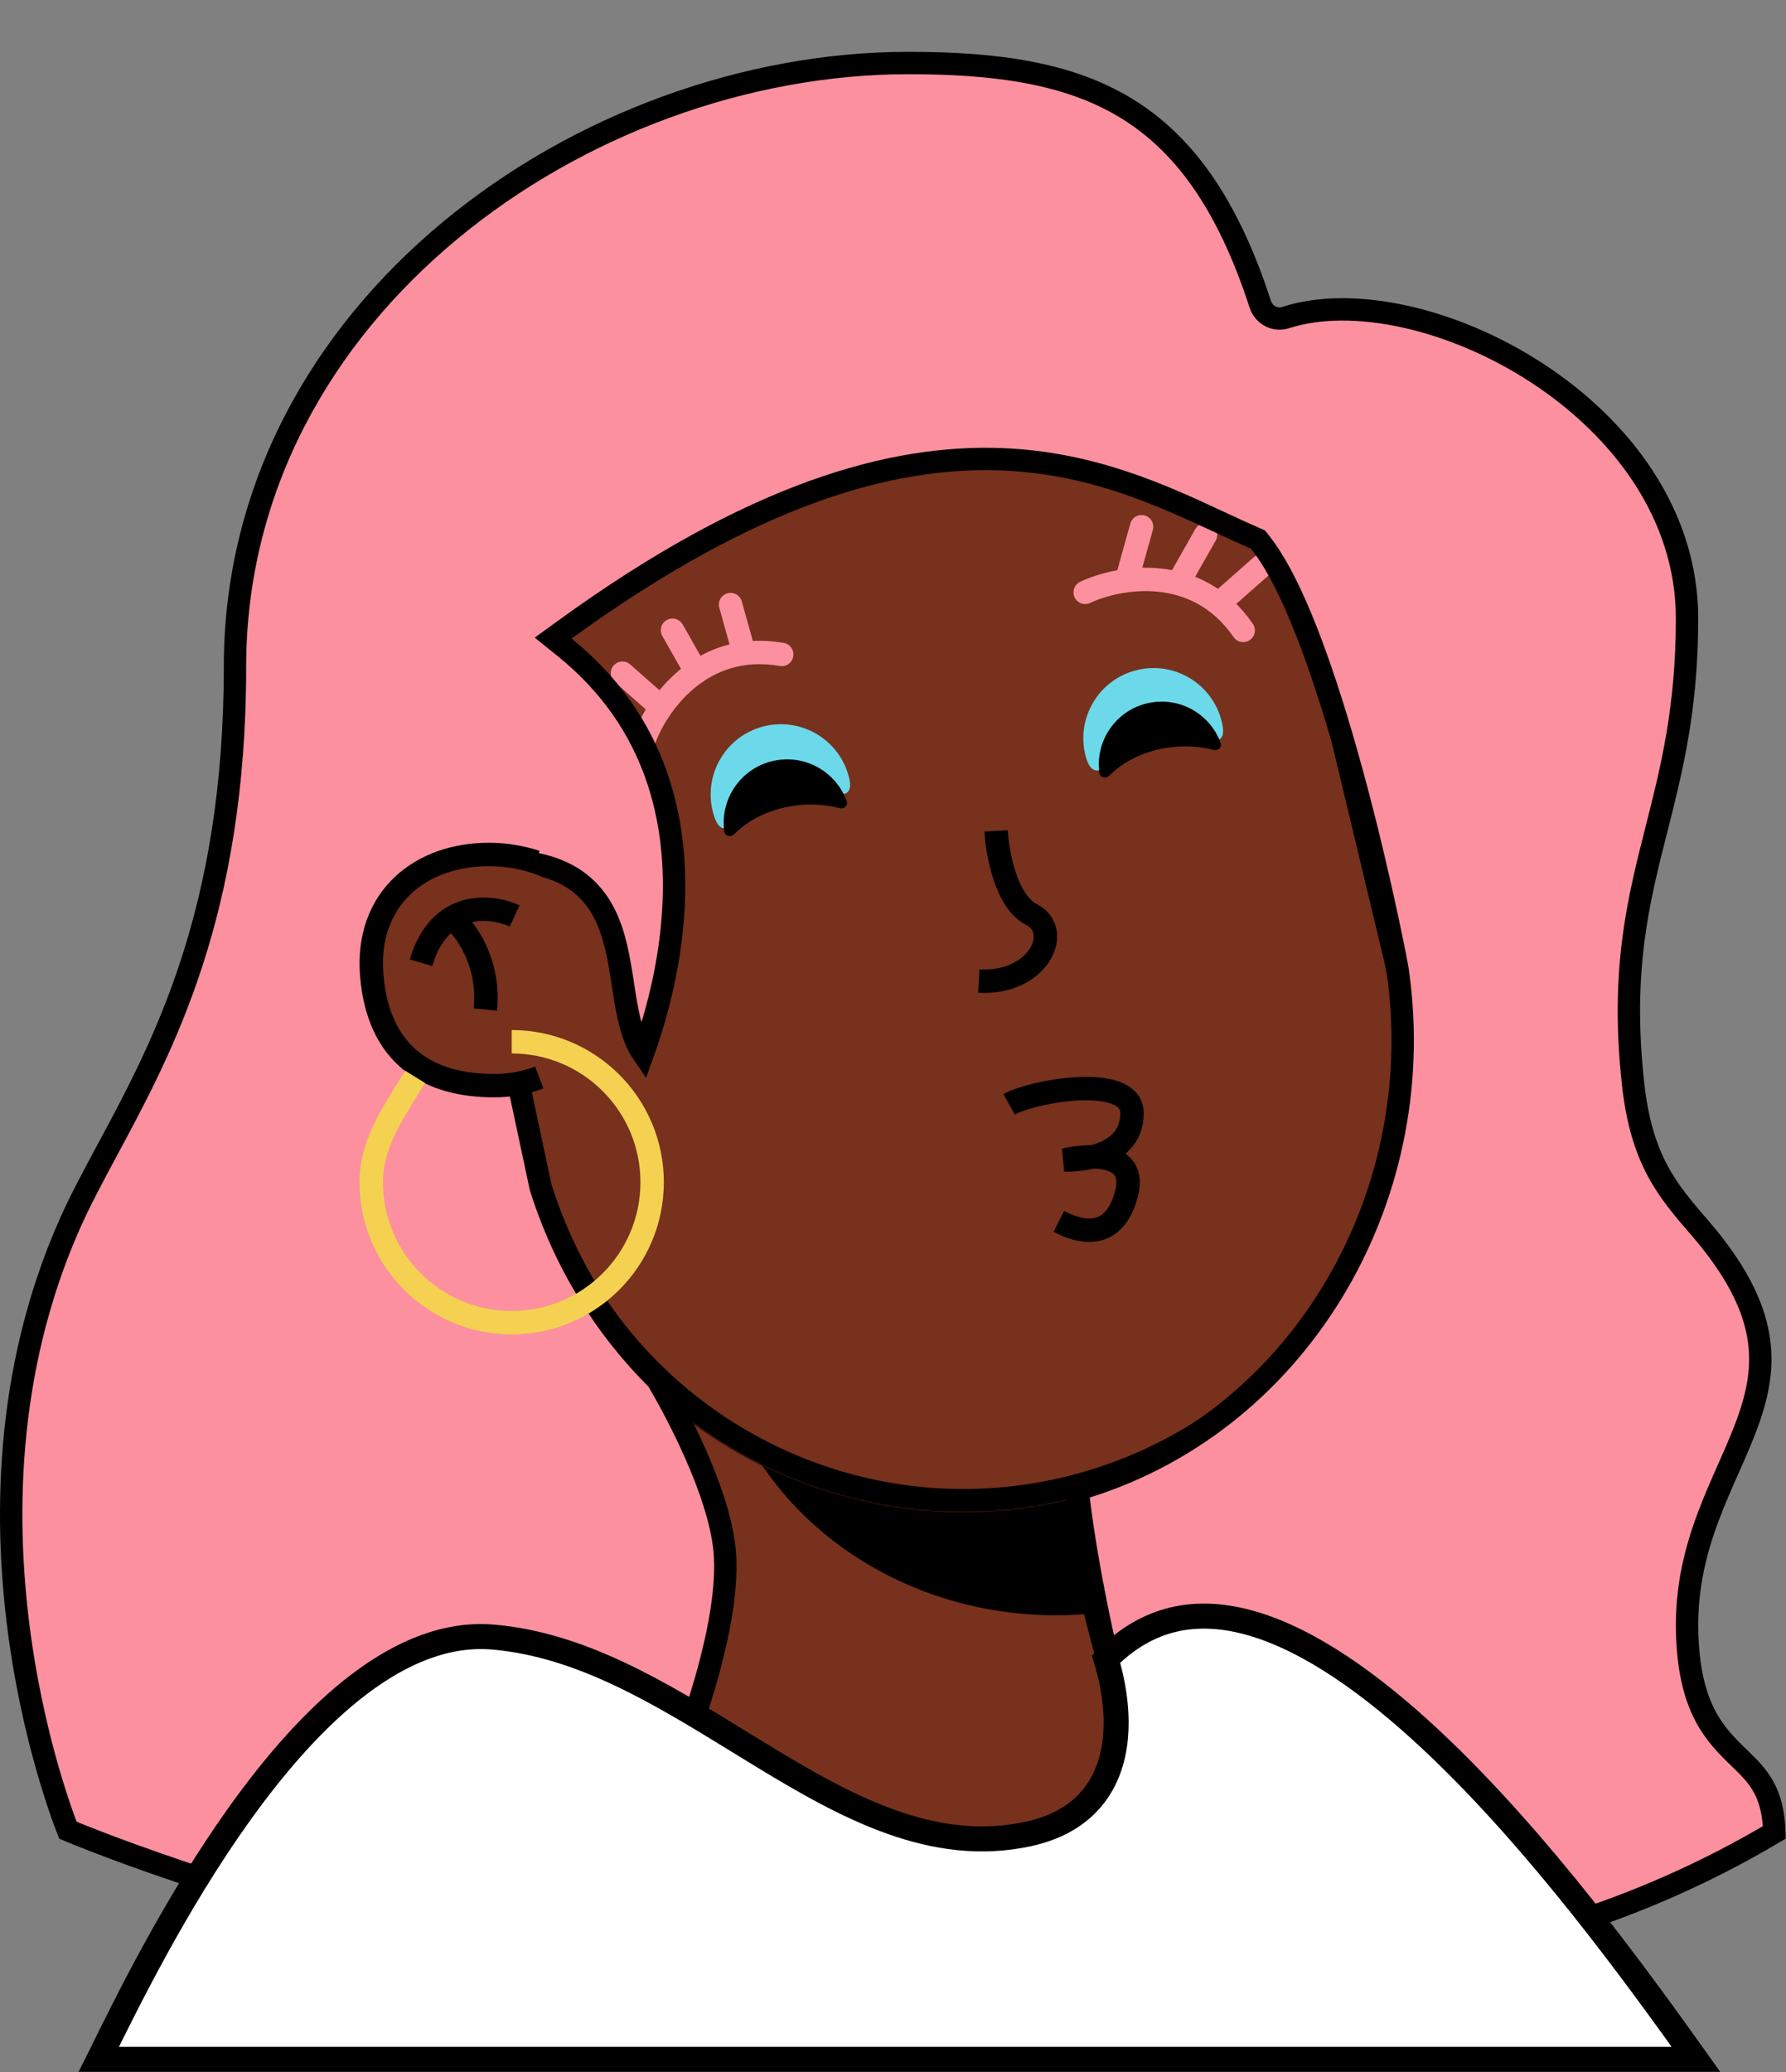 <svg width="1118" height="1297" viewBox="0 0 1118 1297" fill="none" xmlns="http://www.w3.org/2000/svg">
<rect x="0" y="0" width="1118" height="1297" fill="#808080" stroke="none"/>
<path d="M770.772 1250.85C718.023 1177.59 676.751 999.311 671.867 928.49L420.941 820.426L316.541 1250.85H770.772Z" fill="#FC909F" stroke="black" stroke-width="14.653"/>
<mask id="mask0_262_655" style="mask-type:alpha" maskUnits="userSpaceOnUse" x="316" y="820" width="455" height="431">
<path d="M770.772 1250.85C718.023 1177.59 676.751 999.311 671.867 928.49L420.941 820.426L316.541 1250.85H770.772Z" fill="#FFEDEF"/>
</mask>
<g mask="url(#mask0_262_655)">
<ellipse cx="660.994" cy="813.225" rx="216.126" ry="197.811" fill="black"/>
</g>
<g clip-path="url(#clip0_262_655)">
<path d="M770.877 1214.34C718.127 1141.08 676.856 999.435 671.971 928.614L421.045 820.55L316.645 1214.34H770.877Z" fill="#77311D" stroke="black" stroke-width="14.653"/>
<mask id="mask1_262_655" style="mask-type:alpha" maskUnits="userSpaceOnUse" x="316" y="820" width="455" height="431">
<path d="M770.877 1250.97C718.127 1177.71 676.856 999.435 671.971 928.614L421.045 820.55L316.645 1250.97H770.877Z" fill="#AC6651"/>
</mask>
<g mask="url(#mask1_262_655)">
<g style="mix-blend-mode:multiply">
<ellipse cx="660.982" cy="813.223" rx="216.126" ry="197.811" fill="black"/>
</g>
</g>
<mask id="path-7-inside-1_262_655" fill="white">
<path fill-rule="evenodd" clip-rule="evenodd" d="M880.357 596.797C880.257 596.372 880.157 595.947 880.055 595.522C879.953 595.097 879.85 594.672 879.747 594.248L819.682 343.552C819.623 343.305 819.565 343.057 819.505 342.81C819.446 342.563 819.387 342.316 819.327 342.07L819.06 340.954L819.054 340.955C781.624 189.136 628.59 95.786 476.297 132.274C324.004 168.762 229.889 321.327 265.322 473.624L265.315 473.626L327.556 733.41L327.607 733.397C366.447 883.237 518.348 974.95 669.519 938.731C820.689 902.511 914.536 751.92 881.256 600.748L881.301 600.737L880.357 596.797Z"/>
</mask>
<path fill-rule="evenodd" clip-rule="evenodd" d="M880.357 596.797C880.257 596.372 880.157 595.947 880.055 595.522C879.953 595.097 879.85 594.672 879.747 594.248L819.682 343.552C819.623 343.305 819.565 343.057 819.505 342.81C819.446 342.563 819.387 342.316 819.327 342.07L819.06 340.954L819.054 340.955C781.624 189.136 628.59 95.786 476.297 132.274C324.004 168.762 229.889 321.327 265.322 473.624L265.315 473.626L327.556 733.41L327.607 733.397C366.447 883.237 518.348 974.95 669.519 938.731C820.689 902.511 914.536 751.92 881.256 600.748L881.301 600.737L880.357 596.797Z" fill="#77311D"/>
<path d="M880.357 596.797L866.093 600.147L866.1 600.179L866.108 600.211L880.357 596.797ZM880.055 595.522L894.304 592.108L894.304 592.107L880.055 595.522ZM879.747 594.248L865.497 597.663L865.505 597.694L865.513 597.726L879.747 594.248ZM819.682 343.552L805.424 346.929L805.428 346.947L805.433 346.966L819.682 343.552ZM819.327 342.07L805.078 345.483L805.082 345.502L805.087 345.521L819.327 342.07ZM819.06 340.954L833.309 337.54L829.9 323.31L815.666 326.7L819.06 340.954ZM819.054 340.955L804.828 344.462L808.307 358.576L822.448 355.209L819.054 340.955ZM476.297 132.274L479.711 146.523L479.711 146.523L476.297 132.274ZM265.322 473.624L268.753 487.87L282.888 484.465L279.593 470.304L265.322 473.624ZM265.315 473.626L261.883 459.381L247.655 462.809L251.065 477.04L265.315 473.626ZM327.556 733.41L313.307 736.824L316.72 751.07L330.967 747.66L327.556 733.41ZM327.607 733.397L341.791 729.721L338.183 715.8L324.197 719.147L327.607 733.397ZM669.519 938.731L666.105 924.481L666.105 924.481L669.519 938.731ZM881.256 600.748L877.843 586.498L863.853 589.849L866.946 603.898L881.256 600.748ZM881.301 600.737L884.715 614.987L898.965 611.573L895.551 597.323L881.301 600.737ZM894.622 593.447C894.517 593.001 894.411 592.555 894.304 592.108L865.806 598.936C865.902 599.339 865.998 599.742 866.093 600.147L894.622 593.447ZM894.304 592.107C894.197 591.661 894.089 591.216 893.981 590.771L865.513 597.726C865.611 598.129 865.709 598.533 865.806 598.936L894.304 592.107ZM805.433 346.966L865.497 597.663L893.996 590.834L833.931 340.138L805.433 346.966ZM833.94 340.174C833.879 339.916 833.817 339.656 833.755 339.396L805.256 346.225C805.312 346.459 805.368 346.693 805.424 346.929L833.94 340.174ZM833.755 339.396C833.693 339.137 833.63 338.877 833.567 338.618L805.087 345.521C805.143 345.755 805.2 345.99 805.256 346.225L833.755 339.396ZM804.81 344.368L805.078 345.483L833.576 338.656L833.309 337.54L804.81 344.368ZM822.448 355.209L822.453 355.208L815.666 326.7L815.661 326.701L822.448 355.209ZM833.281 337.447C793.924 177.813 633.014 79.659 472.883 118.025L479.711 146.523C624.165 111.913 769.324 200.459 804.828 344.462L833.281 337.447ZM472.883 118.025C312.751 156.391 213.793 316.808 251.05 476.945L279.593 470.304C245.984 325.847 335.256 181.134 479.711 146.523L472.883 118.025ZM268.746 487.871L268.753 487.87L261.89 459.379L261.883 459.381L268.746 487.871ZM341.806 729.996L279.564 470.212L251.065 477.04L313.307 736.824L341.806 729.996ZM324.197 719.147L324.146 719.159L330.967 747.66L331.018 747.648L324.197 719.147ZM313.423 737.074C354.264 894.631 513.981 991.063 672.933 952.98L666.105 924.481C522.716 958.836 378.631 871.844 341.791 729.721L313.423 737.074ZM672.933 952.98C831.885 914.896 930.56 756.556 895.566 597.598L866.946 603.898C898.512 747.285 809.494 890.126 666.105 924.481L672.933 952.98ZM877.888 586.488L877.843 586.498L884.67 614.997L884.715 614.987L877.888 586.488ZM866.108 600.211L867.052 604.151L895.551 597.323L894.607 593.382L866.108 600.211Z" fill="black" mask="url(#path-7-inside-1_262_655)"/>
</g>
<path d="M631.68 691.226C646.943 682.679 708.606 671.811 708.606 696.721C708.606 727.858 666.48 726.026 666.48 726.026C666.48 726.026 714.265 714.447 704.943 748.005C695.785 780.974 670.143 768.152 662.817 764.489" stroke="black" stroke-width="14.653"/>
<path d="M606.046 205.136C659.772 202.694 754.037 172.901 701.288 73.263" stroke="black" stroke-width="14.653"/>
<path d="M510.804 197.81C564.53 195.368 658.795 165.574 606.046 65.936" stroke="black" stroke-width="14.653"/>
<path d="M378.93 238.105C432.656 235.663 526.921 205.869 474.172 106.231" stroke="black" stroke-width="14.653"/>
<path d="M679.309 370.766C700.067 360.998 748.909 352.084 778.214 394.577" stroke="#FC909F" stroke-width="14.653" stroke-linecap="round"/>
<path d="M403.03 463.468C410.615 441.817 438.497 400.736 489.344 409.625" stroke="#FC909F" stroke-width="14.653" stroke-linecap="round"/>
<path d="M412.17 441.258L389.647 421.38" stroke="#FC909F" stroke-width="14.653" stroke-linecap="round"/>
<path d="M767.082 374.219L789.604 354.341" stroke="#FC909F" stroke-width="14.653" stroke-linecap="round"/>
<path d="M435.794 420.585L420.97 394.457" stroke="#FC909F" stroke-width="14.653" stroke-linecap="round"/>
<path d="M739.794 360.873L754.618 334.745" stroke="#FC909F" stroke-width="14.653" stroke-linecap="round"/>
<path d="M465.378 407.347L457.316 378.409" stroke="#FC909F" stroke-width="14.653" stroke-linecap="round"/>
<path d="M706.547 358.624L714.61 329.687" stroke="#FC909F" stroke-width="14.653" stroke-linecap="round"/>
<path d="M531.017 484.938C537.822 508.242 512.563 490.35 489.259 497.155C465.956 503.961 453.432 532.888 446.626 509.584C439.82 486.28 453.195 461.872 476.499 455.066C499.802 448.26 524.211 461.635 531.017 484.938Z" fill="#6BD9E9"/>
<path d="M764.694 451.264C770.683 474.791 747.501 456.833 723.974 462.821C700.447 468.809 685.483 496.476 679.495 472.949C673.507 449.422 687.725 425.495 711.252 419.507C734.779 413.519 758.706 427.737 764.694 451.264Z" fill="#6BD9E9"/>
<path fill-rule="evenodd" clip-rule="evenodd" d="M453.409 520.52C453.828 523.498 457.613 524.161 459.717 522.013C468.747 512.797 482.63 506.026 498.746 504.111C508.25 502.982 517.396 503.677 525.544 505.841C528.306 506.574 531.021 504.243 530.056 501.553C523.956 484.536 506.737 473.35 488.022 475.574C466.258 478.16 450.712 497.899 453.298 519.663C453.332 519.95 453.369 520.235 453.409 520.52Z" fill="black"/>
<path fill-rule="evenodd" clip-rule="evenodd" d="M688.211 483.886C688.625 486.865 692.41 487.53 694.517 485.385C703.464 476.279 717.198 469.591 733.135 467.697C742.529 466.581 751.568 467.264 759.625 469.395C762.388 470.126 765.102 467.794 764.134 465.105C758.072 448.279 741.031 437.225 722.511 439.426C700.95 441.988 685.549 461.543 688.111 483.104C688.142 483.366 688.175 483.627 688.211 483.886Z" fill="black"/>
<path d="M623.553 520.058C624.299 534.134 629.773 564.314 645.711 572.432C665.633 582.579 650.015 616.217 612.72 614.06" stroke="black" stroke-width="14.653"/>
<path d="M42.495 1145.52C41.935 1144.09 41.166 1142.07 40.232 1139.52C38.154 1133.83 35.264 1125.47 32.047 1114.83C25.611 1093.54 17.878 1063.18 12.724 1027C2.404 954.551 2.48 859.203 43.481 766.48C50.108 751.493 58.391 736.095 67.367 719.407C102.049 654.928 147.094 571.183 147.094 417.382C147.094 305.324 201.484 210.951 281.559 144.423C361.706 77.835 467.271 39.443 568.657 39.443C624.085 39.443 668.647 45.794 704.464 67.43C740.06 88.933 768.087 126.212 788.904 190.443C791.023 196.981 798.022 200.976 804.864 198.756C846.316 185.308 909.163 198.883 962.212 233.516C1015.03 267.996 1056.05 322 1056.05 387.089C1056.05 443.596 1046.37 481.78 1036.93 518.965C1025.51 563.982 1014.48 607.464 1022.26 678.304C1024.86 701.929 1030.14 718.683 1037.52 732.574C1044.78 746.241 1053.93 756.822 1063.58 767.974L1063.8 768.228C1086.78 794.796 1097.24 816.649 1100.62 835.874C1103.98 855.051 1100.46 872.444 1093.9 890.489C1090.61 899.557 1086.6 908.658 1082.35 918.251L1081.99 919.079C1077.88 928.356 1073.58 938.069 1069.71 948.291C1061.72 969.431 1055.48 993.008 1056.1 1020.95C1056.62 1044.67 1060.83 1060.93 1067.12 1073.23C1073.34 1085.39 1081.36 1093.17 1088.36 1099.95L1088.55 1100.13C1094.94 1106.32 1100.25 1111.53 1104.18 1118.83C1107.69 1125.35 1110.3 1133.96 1110.73 1146.89C1022.78 1199.2 935.737 1220.82 870.371 1229.32C837.27 1233.63 809.765 1234.57 790.576 1234.43C780.982 1234.36 773.471 1234.03 768.384 1233.71C766.594 1233.6 765.105 1233.49 763.93 1233.4C741.399 1199.01 720.871 1142.27 704.965 1083.98C689.5 1027.32 678.642 970.093 674.56 932.295C810.364 893.031 895.487 752.867 875.022 608.253C875.001 608.042 874.979 607.883 874.97 607.825L874.967 607.8C874.936 607.582 874.897 607.332 874.854 607.073C874.768 606.548 874.645 605.846 874.49 604.993C874.178 603.28 873.72 600.864 873.126 597.838C871.936 591.781 870.189 583.23 867.955 572.876C863.487 552.173 857.058 524.219 849.213 494.568C841.374 464.935 832.093 433.503 821.91 405.883C811.802 378.464 800.55 354.074 788.545 339.07L787.459 337.713L785.865 337.021C778.785 333.951 771.437 330.529 763.766 326.958C727.387 310.019 683.761 289.707 627.262 287.472C558.486 284.752 471.39 308.63 353.656 394.018L346.247 399.391L353.374 405.135C411.714 452.148 424.327 514.506 421.631 567.442C419.574 607.841 408.628 642.209 402.453 659.388C398.198 653.173 395.489 645.359 393.452 636.184C392.043 629.841 391.016 623.157 389.94 616.158L389.77 615.05C388.646 607.745 387.448 600.124 385.703 592.765C382.217 578.072 376.323 563.386 363.24 552.987C350.127 542.564 331.018 537.401 303.189 538.954L295.03 539.41L296.733 547.402L338.342 742.696L338.411 743.024L338.512 743.343C353.377 790.459 378.867 831.299 411.457 863.54C411.735 864.004 412.14 864.687 412.655 865.569C413.715 867.381 415.241 870.034 417.089 873.367C420.788 880.038 425.764 889.408 430.866 900.194C441.174 921.985 451.6 948.738 453.609 970.584C455.647 992.755 450.073 1021.36 443.691 1044.99C440.533 1056.68 437.238 1066.94 434.734 1074.27C434.213 1075.8 433.726 1077.2 433.282 1078.45C414.847 1069.64 398.383 1070.3 384.273 1078.51C369.021 1087.39 357.851 1104.38 349.535 1123.26C334.339 1157.77 327.031 1202.53 323.659 1230.31C232.554 1209.41 162.208 1188.19 114.345 1172.08C89.752 1163.79 71.095 1156.86 58.608 1152C52.365 1149.57 47.664 1147.67 44.535 1146.37C43.758 1146.05 43.078 1145.76 42.495 1145.52Z" fill="#FC909F" stroke="black" stroke-width="14"/>
<path d="M333.133 546.455C324.598 543.644 315.384 542.148 305.953 542.148C267.514 542.148 236.353 565.959 240.016 609.917C243.831 655.706 271.177 672.191 309.616 672.191C313.893 672.191 318.08 671.815 322.144 671.096C326.578 670.311 330.866 669.117 334.965 667.556" stroke="black" stroke-width="29.305"/>
<path d="M336.796 666.828C328.446 670.281 319.26 672.191 309.616 672.191C271.177 672.191 243.831 655.706 240.016 609.917C236.353 565.959 267.514 542.148 305.953 542.148C317.446 542.148 328.615 544.37 338.628 548.484L336.796 666.828Z" fill="#77311D"/>
<path d="M322.144 573.287C307.491 566.572 275.255 563.03 263.533 602.593" stroke="black" stroke-width="14.653"/>
<path d="M283.681 575.117C291.618 581.833 306.759 602.591 303.828 631.896" stroke="black" stroke-width="14.653"/>
<path d="M320.312 652.044C368.866 652.044 408.228 691.405 408.228 739.96C408.228 788.514 368.866 827.876 320.312 827.876C271.757 827.876 232.396 788.514 232.396 739.96C232.396 716.548 245.217 697.833 256.468 679.518L259.87 674.023" stroke="#F4D150" stroke-width="14.653"/>
<path d="M1061.61 1288.93H61.895C62.021 1288.68 62.148 1288.42 62.276 1288.16C78.925 1254.25 109.639 1191.7 149.614 1135.73C172.302 1103.97 197.703 1074.73 224.851 1054.16C252.004 1033.59 280.238 1022.17 308.921 1024.68C364.068 1029.51 413.187 1059.7 462.499 1090.01C467.172 1092.89 471.846 1095.76 476.527 1098.61C529.587 1130.95 584.075 1160.97 644.001 1147.83C664.275 1143.39 677.938 1133.88 686.537 1121.59C695.014 1109.47 698.06 1095.39 698.587 1082.53C699.115 1069.64 697.14 1057.46 695.089 1048.61C694.13 1044.46 693.141 1040.99 692.351 1038.45C705.63 1025.08 719.689 1017.3 734.205 1013.79C749.937 1010 766.759 1011.09 784.455 1016.33C820.096 1026.87 858.231 1053.88 895.448 1088.62C963.635 1152.26 1026.2 1239.33 1061.61 1288.93Z" fill="white" stroke="black" stroke-width="15.658"/>
<defs>
<clipPath id="clip0_262_655">
<rect width="732.632" height="1172.21" fill="white" transform="translate(206.75 43.96)"/>
</clipPath>
</defs>
</svg>

